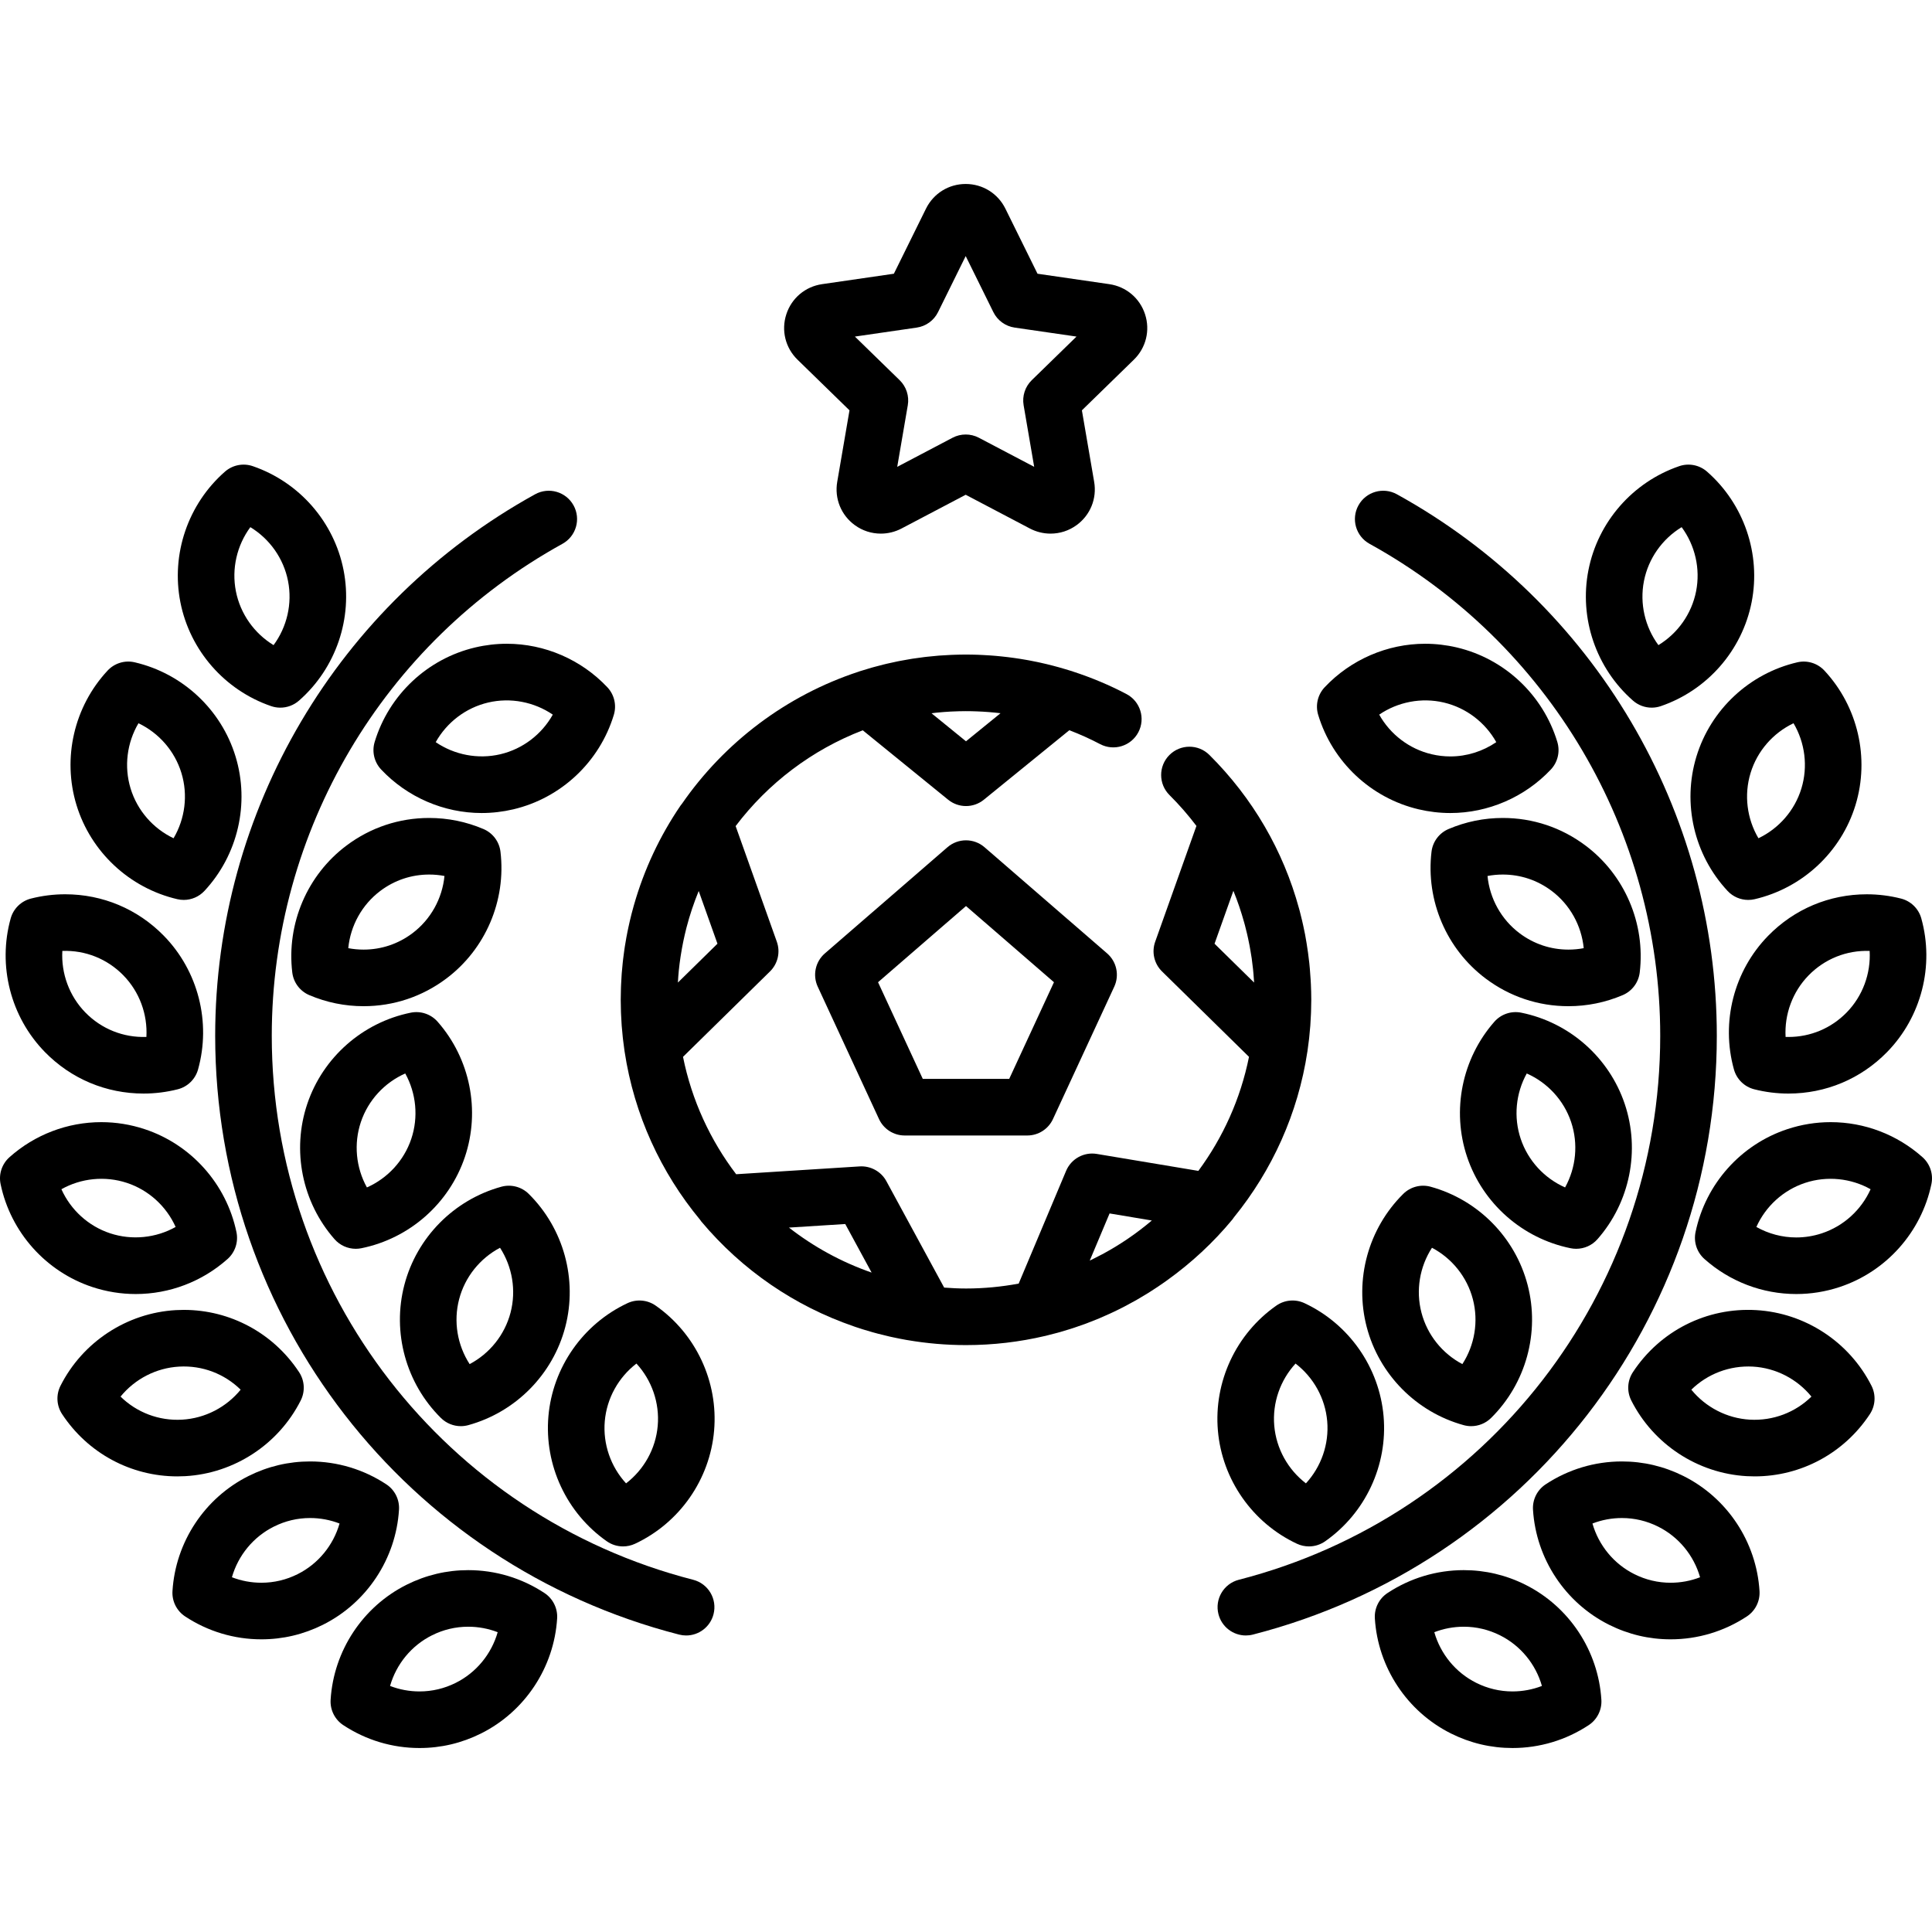 <?xml version="1.0" encoding="iso-8859-1"?>
<!-- Generator: Adobe Illustrator 19.0.0, SVG Export Plug-In . SVG Version: 6.00 Build 0)  -->
<svg xmlns="http://www.w3.org/2000/svg" xmlns:xlink="http://www.w3.org/1999/xlink" version="1.1" id="Layer_1" x="0px" y="0px" viewBox="0 0 511.998 511.998" style="enable-background:new 0 0 511.998 511.998;" xml:space="preserve">
<g>
	<g>
		<g>
			<path d="M343.698,409.105c1.014,0.475,2.101,0.709,3.182,0.709c1.516,0,3.021-0.459,4.303-1.357     c10.672-7.476,16.603-20.171,15.479-33.13c-1.123-12.959-9.15-24.443-20.948-29.971c-2.431-1.141-5.287-0.892-7.483,0.648     c-10.671,7.475-16.601,20.17-15.477,33.129C323.874,392.089,331.899,403.575,343.698,409.105z M343.331,361.356     c4.757,3.652,7.864,9.186,8.391,15.266c0.527,6.081-1.583,12.066-5.64,16.482c-4.757-3.652-7.864-9.186-8.391-15.266     C337.165,371.757,339.274,365.772,343.331,361.356z"/>
			<path d="M379.138,314.496c-2.586-0.714-5.359,0.012-7.267,1.9c-9.261,9.167-12.971,22.678-9.682,35.26     c3.288,12.586,13.133,22.554,25.691,26.019c0.658,0.182,1.328,0.27,1.993,0.27c1.95,0,3.853-0.761,5.275-2.168     c9.262-9.165,12.972-22.676,9.684-35.261C401.545,327.929,391.7,317.957,379.138,314.496z M387.54,361.501     c-5.304-2.799-9.297-7.729-10.84-13.638c-1.544-5.904-0.472-12.158,2.785-17.194c5.303,2.798,9.297,7.729,10.839,13.637     C391.867,350.212,390.795,356.466,387.54,361.501z"/>
			<path d="M417.712,330.943c2.131,0,4.19-0.91,5.63-2.545c8.605-9.781,11.375-23.516,7.227-35.845     c-4.146-12.327-14.654-21.595-27.425-24.184c-2.637-0.533-5.348,0.382-7.119,2.394c-8.608,9.781-11.378,23.517-7.228,35.843     c4.146,12.327,14.653,21.596,27.424,24.187C416.717,330.894,417.216,330.943,417.712,330.943z M403.01,301.823     c-1.946-5.785-1.31-12.097,1.593-17.345c5.484,2.427,9.807,7.069,11.754,12.853c1.945,5.787,1.309,12.101-1.593,17.35     C409.28,312.253,404.955,307.609,403.01,301.823z"/>
			<path d="M420.174,224.078c-6.377-4.783-13.953-7.311-21.909-7.311c-4.976,0-9.818,0.988-14.393,2.935     c-2.47,1.052-4.189,3.345-4.508,6.01c-1.544,12.94,3.963,25.824,14.366,33.623c6.376,4.785,13.953,7.314,21.911,7.314     c0.001,0,0.001,0,0.002,0c4.975,0,9.817-0.988,14.391-2.936c2.471-1.052,4.19-3.344,4.509-6.01     C436.087,244.766,430.581,231.88,420.174,224.078z M415.644,251.654c-0.001,0-0.001,0-0.002,0     c-4.687-0.001-9.151-1.492-12.914-4.315c-4.885-3.661-7.938-9.227-8.522-15.196c1.33-0.253,2.685-0.38,4.059-0.38     c4.687,0,9.151,1.492,12.913,4.312c4.885,3.663,7.939,9.229,8.524,15.199C418.372,251.527,417.016,251.654,415.644,251.654z"/>
			<path d="M375.973,214.482c2.754,0.647,5.576,0.977,8.386,0.977c0.001,0,0,0,0.002,0c10.018,0,19.723-4.202,26.624-11.528     c1.842-1.954,2.496-4.744,1.719-7.314c-3.774-12.469-13.985-22.062-26.649-25.04c-2.754-0.646-5.575-0.975-8.383-0.975     c-10.021,0-19.725,4.202-26.625,11.528c-1.841,1.953-2.495,4.742-1.719,7.312C353.101,201.913,363.312,211.508,375.973,214.482z      M382.625,186.175c5.943,1.398,10.972,5.269,13.903,10.501c-3.567,2.438-7.819,3.786-12.166,3.786c-0.001,0-0.001,0-0.002,0     c-1.656,0-3.323-0.195-4.956-0.579c-5.943-1.395-10.97-5.266-13.899-10.499C370.428,186.015,376.708,184.785,382.625,186.175z"/>
			<path d="M432.767,185.678c1.389,1.217,3.149,1.858,4.941,1.858c0.814,0,1.636-0.133,2.43-0.405     c12.326-4.225,21.545-14.777,24.059-27.542c2.51-12.761-2.017-26.018-11.815-34.6c-2.019-1.77-4.83-2.324-7.37-1.453     c-12.329,4.225-21.548,14.776-24.058,27.535C418.437,163.831,422.964,177.093,432.767,185.678z M435.665,153.969     c1.179-5.987,4.864-11.151,9.987-14.269c3.556,4.827,5.008,11.004,3.83,16.992c-1.18,5.99-4.865,11.155-9.987,14.273     C435.937,166.137,434.486,159.959,435.665,153.969z"/>
			<path d="M449.573,200.475c-3.795,12.439-0.635,26.09,8.246,35.626c1.435,1.541,3.431,2.387,5.487,2.387     c0.566,0,1.137-0.063,1.701-0.195c12.689-2.954,22.929-12.518,26.723-24.962c3.793-12.441,0.633-26.09-8.247-35.62     c-1.83-1.964-4.574-2.804-7.185-2.191C463.606,178.472,453.365,188.035,449.573,200.475z M463.917,204.849     c1.78-5.838,5.971-10.601,11.383-13.184c3.048,5.163,3.866,11.454,2.086,17.292c-1.781,5.84-5.971,10.604-11.383,13.188     C462.954,216.981,462.137,210.688,463.917,204.849z"/>
			<path d="M459.51,283.416c0.722,2.587,2.77,4.591,5.374,5.254c2.955,0.752,6.003,1.134,9.059,1.134c0.001,0,0.001,0,0.003,0     c9.924,0,19.211-3.905,26.149-10.999c9.091-9.301,12.565-22.872,9.068-35.421c-0.721-2.586-2.769-4.59-5.371-5.253     c-2.959-0.755-6.011-1.137-9.07-1.137c-9.923,0-19.207,3.904-26.142,10.996C459.486,257.291,456.012,270.865,459.51,283.416z      M479.303,258.475c4.264-4.362,10.058-6.688,16.173-6.472c0.332,5.988-1.837,11.953-6.101,16.317     c-4.092,4.183-9.571,6.486-15.428,6.486c-0.001,0-0.002,0-0.002,0c-0.249,0-0.498-0.004-0.747-0.013     C472.866,268.806,475.036,262.84,479.303,258.475z"/>
			<path d="M509.488,306.671c-6.727-5.99-15.373-9.29-24.348-9.29c-3.885,0-7.739,0.622-11.455,1.847     c-12.351,4.073-21.682,14.526-24.349,27.282c-0.55,2.628,0.348,5.351,2.354,7.136c6.726,5.987,15.373,9.285,24.347,9.285h0.001     c3.884,0,7.736-0.621,11.453-1.848c12.351-4.075,21.681-14.527,24.348-27.278C512.389,311.178,511.493,308.457,509.488,306.671z      M482.795,326.843c-2.198,0.725-4.472,1.093-6.756,1.093c0,0,0,0-0.001,0c-3.73,0-7.368-0.969-10.584-2.78     c2.46-5.474,7.131-9.771,12.93-11.685c5.787-1.911,12.156-1.236,17.341,1.689C493.263,320.63,488.592,324.93,482.795,326.843z"/>
			<path d="M465.395,347.191c-13.156-0.758-25.476,5.525-32.663,16.445c-1.477,2.244-1.64,5.106-0.428,7.504     c5.876,11.627,17.592,19.311,30.576,20.056c0.707,0.04,1.411,0.06,2.109,0.06c0,0,0,0,0.001,0     c12.329,0,23.75-6.169,30.549-16.504c1.477-2.242,1.64-5.104,0.429-7.501C490.097,355.622,478.382,347.935,465.395,347.191z      M463.736,376.223c-6.097-0.35-11.722-3.295-15.514-7.945c4.283-4.195,10.162-6.45,16.316-6.115     c6.097,0.35,11.721,3.296,15.511,7.946C475.768,374.305,469.896,376.567,463.736,376.223z"/>
			<path d="M446.115,391.149c-5.123-2.556-10.605-3.853-16.298-3.853c-7.198,0-14.185,2.099-20.204,6.069     c-2.241,1.479-3.521,4.044-3.354,6.725c0.809,13.001,8.539,24.686,20.178,30.498c5.121,2.554,10.602,3.849,16.293,3.849     c0,0,0,0,0.001,0c7.197,0,14.184-2.099,20.204-6.068c2.241-1.478,3.52-4.043,3.354-6.723     C465.483,408.642,457.753,396.956,446.115,391.149z M442.73,419.442c-3.346,0-6.575-0.765-9.597-2.271     c-5.465-2.727-9.47-7.655-11.118-13.425c2.477-0.958,5.115-1.454,7.803-1.454c3.347,0,6.576,0.766,9.601,2.274     c5.464,2.727,9.469,7.652,11.115,13.422C448.056,418.947,445.418,419.442,442.73,419.442z"/>
			<path d="M404.205,419.951c-5.123-2.555-10.606-3.851-16.299-3.851c-7.198,0-14.185,2.099-20.203,6.068     c-2.241,1.48-3.521,4.044-3.354,6.725c0.809,13.001,8.539,24.686,20.178,30.498c5.121,2.554,10.602,3.849,16.294,3.85     c0.001,0,0.002,0,0.003,0c7.196,0,14.181-2.098,20.2-6.067c2.241-1.478,3.521-4.043,3.355-6.723     C423.574,437.447,415.844,425.76,404.205,419.951z M400.824,448.245c-0.001,0-0.001,0-0.002,0     c-3.348-0.001-6.577-0.766-9.598-2.271c-5.465-2.727-9.47-7.655-11.118-13.425c2.476-0.957,5.115-1.453,7.802-1.453     c3.348,0,6.579,0.766,9.603,2.273c5.464,2.726,9.468,7.652,11.114,13.423C406.149,447.749,403.51,448.245,400.824,448.245z"/>
			<path d="M454.971,274.506c0-59.672-32.487-114.666-84.784-143.521c-3.624-2-8.187-0.684-10.187,2.942     c-2.001,3.626-0.684,8.186,2.942,10.186c47.514,26.217,77.032,76.18,77.032,130.391c0,67.979-45.921,127.255-111.672,144.148     c-4.011,1.03-6.427,5.117-5.396,9.128c0.869,3.385,3.916,5.635,7.257,5.635c0.617,0,1.245-0.077,1.871-0.238     C404.416,414.581,454.971,349.333,454.971,274.506z"/>
			<path d="M173.765,346.004c-2.197-1.54-5.054-1.789-7.483-0.648c-11.798,5.529-19.825,17.014-20.948,29.971     c-1.124,12.959,4.808,25.654,15.479,33.13c1.282,0.898,2.787,1.357,4.303,1.357c1.082,0,2.168-0.234,3.181-0.709     c11.799-5.529,19.825-17.015,20.946-29.971C190.367,366.174,184.437,353.478,173.765,346.004z M174.304,377.839     c-0.526,6.08-3.634,11.612-8.391,15.265c-4.057-4.416-6.166-10.4-5.64-16.482c0.527-6.08,3.635-11.613,8.392-15.266     C172.722,365.772,174.831,371.757,174.304,377.839z"/>
			<path d="M122.121,377.945c0.664,0,1.335-0.089,1.992-0.27c12.559-3.464,22.402-13.435,25.693-26.019     c3.287-12.583-0.424-26.094-9.684-35.26c-1.907-1.889-4.681-2.613-7.267-1.9c-12.561,3.461-22.407,13.433-25.695,26.019     c-3.287,12.585,0.423,26.096,9.685,35.261C118.269,377.184,120.172,377.945,122.121,377.945z M121.673,344.305     c1.543-5.906,5.537-10.838,10.839-13.637c3.257,5.036,4.33,11.29,2.787,17.194c-1.545,5.906-5.539,10.838-10.842,13.638     C121.201,356.466,120.129,350.212,121.673,344.305z"/>
			<path d="M94.283,330.943c0.495,0,0.995-0.049,1.492-0.15c12.768-2.592,23.277-11.859,27.426-24.186     c4.147-12.329,1.377-26.062-7.23-35.844c-1.772-2.013-4.487-2.928-7.119-2.394c-12.768,2.59-23.276,11.856-27.425,24.184     c-4.148,12.329-1.378,26.064,7.227,35.845C90.093,330.033,92.153,330.943,94.283,330.943z M95.64,297.334     c1.947-5.785,6.27-10.427,11.755-12.855c2.9,5.248,3.539,11.56,1.594,17.345c-1.947,5.786-6.271,10.429-11.756,12.858     C94.331,309.433,93.695,303.119,95.64,297.334z"/>
			<path d="M96.354,266.65c7.958,0,15.534-2.529,21.909-7.312c10.408-7.803,15.914-20.688,14.368-33.627     c-0.318-2.665-2.037-4.958-4.508-6.009c-4.575-1.948-9.418-2.935-14.392-2.935c-7.956,0-15.532,2.528-21.909,7.311     c-10.408,7.804-15.914,20.689-14.368,33.628c0.318,2.665,2.037,4.958,4.508,6.009C86.535,265.661,91.378,266.65,96.354,266.65z      M100.82,236.075c3.761-2.82,8.226-4.312,12.912-4.312c1.373,0,2.728,0.127,4.059,0.38c-0.584,5.971-3.638,11.534-8.525,15.198     c-3.761,2.821-8.226,4.313-12.912,4.313c-1.373,0-2.728-0.128-4.059-0.38C92.879,245.303,95.933,239.739,100.82,236.075z"/>
			<path d="M125.941,171.577c-12.663,2.976-22.874,12.57-26.648,25.039c-0.778,2.57-0.123,5.36,1.719,7.314     c6.901,7.326,16.606,11.528,26.626,11.528c2.809,0,5.631-0.329,8.385-0.976c12.662-2.974,22.873-12.569,26.648-25.041     c0.777-2.569,0.122-5.359-1.72-7.313c-6.9-7.326-16.605-11.527-26.626-11.527C131.517,170.601,128.696,170.93,125.941,171.577z      M132.592,199.884c-5.922,1.392-12.196,0.159-17.123-3.208c2.931-5.233,7.959-9.104,13.901-10.5     c5.918-1.392,12.196-0.159,17.123,3.208C143.562,194.617,138.534,198.488,132.592,199.884z"/>
			<path d="M71.858,187.131c0.795,0.273,1.615,0.405,2.43,0.405c1.791,0,3.553-0.642,4.941-1.858     c9.803-8.586,14.33-21.845,11.816-34.605c-2.513-12.762-11.731-23.312-24.057-27.537c-2.54-0.871-5.352-0.317-7.37,1.452     c-9.801,8.582-14.328,21.84-11.817,34.603C50.317,172.355,59.535,182.907,71.858,187.131z M66.344,139.7     c5.123,3.117,8.809,8.282,9.987,14.269c1.18,5.988-0.272,12.166-3.831,16.996c-5.121-3.118-8.807-8.284-9.986-14.272     C61.336,150.704,62.787,144.527,66.344,139.7z"/>
			<path d="M46.991,238.292c0.566,0.132,1.136,0.195,1.701,0.195c2.056,0,4.052-0.847,5.488-2.388     c8.879-9.536,12.037-23.186,8.243-35.623c-3.792-12.442-14.032-22.005-26.725-24.958c-2.616-0.612-5.354,0.229-7.185,2.191     c-8.88,9.53-12.04,23.179-8.247,35.622C24.06,225.773,34.301,235.338,46.991,238.292z M36.696,191.666     c5.413,2.582,9.603,7.347,11.383,13.186c1.781,5.837,0.964,12.129-2.086,17.295c-5.413-2.584-9.604-7.349-11.384-13.186     C32.83,203.12,33.648,196.829,36.696,191.666z"/>
			<path d="M38.052,289.803c3.056,0,6.103-0.382,9.061-1.134c2.603-0.663,4.652-2.666,5.374-5.254     c3.498-12.551,0.023-26.124-9.071-35.427c-6.935-7.091-16.219-10.995-26.142-10.995c-3.058,0-6.11,0.382-9.07,1.137     c-2.602,0.663-4.65,2.666-5.371,5.253c-3.497,12.549-0.023,26.12,9.07,35.423C18.839,285.898,28.126,289.803,38.052,289.803z      M16.52,252.003c6.105-0.221,11.908,2.109,16.172,6.471c4.27,4.366,6.438,10.33,6.106,16.32     c-6.106,0.219-11.911-2.113-16.175-6.472C18.358,263.956,16.188,257.992,16.52,252.003z"/>
			<path d="M35.959,342.931c8.974,0,17.621-3.297,24.348-9.285c2.006-1.786,2.903-4.508,2.353-7.136     c-2.667-12.756-11.998-23.209-24.348-27.281c-3.717-1.227-7.571-1.849-11.455-1.849c-8.974,0-17.62,3.299-24.347,9.29     c-2.004,1.786-2.901,4.506-2.351,7.134c2.665,12.751,11.994,23.204,24.347,27.28C28.221,342.31,32.075,342.931,35.959,342.931z      M16.274,315.159c5.185-2.923,11.548-3.6,17.341-1.688c5.799,1.911,10.468,6.21,12.929,11.683     c-5.187,2.921-11.556,3.595-17.341,1.689C23.404,324.93,18.733,320.63,16.274,315.159z"/>
			<path d="M49.117,391.195c12.987-0.743,24.703-8.429,30.576-20.055c1.211-2.397,1.048-5.26-0.429-7.503     c-6.801-10.334-18.223-16.505-30.553-16.505c-0.698,0-1.402,0.02-2.109,0.061c-12.986,0.743-24.702,8.429-30.574,20.058     c-1.211,2.396-1.048,5.259,0.429,7.501c6.8,10.334,18.22,16.504,30.55,16.504C47.705,391.255,48.409,391.236,49.117,391.195z      M47.458,362.164c6.189-0.358,12.033,1.921,16.316,6.114c-3.792,4.65-9.417,7.596-15.514,7.944     c-6.165,0.358-12.033-1.917-16.314-6.113C35.737,365.458,41.361,362.512,47.458,362.164z"/>
			<path d="M105.738,400.088c0.166-2.68-1.113-5.244-3.354-6.723c-6.02-3.971-13.006-6.069-20.204-6.069     c-5.692,0-11.175,1.297-16.297,3.853c-11.639,5.807-19.369,17.494-20.175,30.497c-0.166,2.68,1.113,5.245,3.354,6.723     c6.019,3.971,13.007,6.068,20.205,6.068c5.69,0,11.172-1.295,16.298-3.851C97.202,424.775,104.932,413.089,105.738,400.088z      M78.869,417.168c-3.024,1.509-6.255,2.272-9.602,2.272c-2.687,0-5.327-0.495-7.805-1.454     c1.647-5.769,5.652-10.694,11.116-13.421c3.023-1.51,6.253-2.274,9.601-2.274c2.687,0,5.327,0.496,7.804,1.454     C88.334,409.514,84.33,414.441,78.869,417.168z"/>
			<path d="M144.292,422.169c-6.018-3.97-13.005-6.068-20.203-6.068c-5.692,0-11.176,1.296-16.301,3.852     c-11.637,5.807-19.366,17.495-20.172,30.499c-0.166,2.68,1.114,5.245,3.355,6.723c6.018,3.97,13.004,6.067,20.202,6.067     c5.691,0,11.173-1.296,16.298-3.852c11.636-5.81,19.366-17.496,20.175-30.496C147.813,426.213,146.533,423.648,144.292,422.169z      M120.776,445.972c-3.023,1.509-6.254,2.273-9.602,2.273c-2.687,0-5.326-0.496-7.803-1.453     c1.647-5.771,5.651-10.695,11.112-13.422c3.025-1.51,6.257-2.274,9.605-2.274c2.687,0,5.326,0.496,7.802,1.453     C130.241,438.319,126.236,443.245,120.776,445.972z"/>
			<path d="M183.694,418.654c-65.751-16.892-111.672-76.169-111.672-144.148c0-54.21,29.517-104.173,77.032-130.391     c3.626-2,4.943-6.561,2.942-10.186c-2-3.626-6.561-4.942-10.186-2.942c-52.296,28.855-84.784,83.849-84.784,143.521     c0,74.827,50.553,140.075,122.937,158.671c0.626,0.161,1.254,0.238,1.871,0.238c3.341,0,6.388-2.249,7.257-5.635     C190.121,423.77,187.705,419.684,183.694,418.654z"/>
			<path d="M260.907,224.523c-2.817-2.438-7-2.438-9.818,0l-32.486,28.134c-2.526,2.188-3.3,5.785-1.896,8.818l16.242,35.091     c1.227,2.651,3.883,4.349,6.805,4.349h32.486c2.921,0,5.577-1.697,6.804-4.348l16.246-35.091c1.405-3.033,0.632-6.63-1.896-8.819     L260.907,224.523z M267.449,285.917h-22.902l-11.858-25.62l23.31-20.187l23.311,20.187L267.449,285.917z"/>
			<path d="M327.021,322.582c10.068-12.388,16.971-27.447,19.454-43.937c0.002-0.015,0.008-0.029,0.01-0.045     c0.019-0.125,0.031-0.25,0.049-0.375c0.128-0.876,0.242-1.756,0.345-2.639c0.024-0.216,0.051-0.432,0.074-0.648     c0.112-1.034,0.212-2.07,0.289-3.114c0.003-0.037,0.005-0.074,0.007-0.112c0.072-0.981,0.125-1.967,0.165-2.957     c0.01-0.238,0.02-0.476,0.027-0.713c0.034-1.023,0.058-2.048,0.058-3.079c0-1.371-0.04-2.737-0.1-4.101     c-0.021-0.447-0.049-0.893-0.075-1.338c-0.054-0.924-0.122-1.846-0.203-2.764c-0.046-0.512-0.09-1.024-0.144-1.534     c-0.097-0.919-0.213-1.833-0.338-2.745c-0.115-0.852-0.245-1.699-0.384-2.544c-0.127-0.765-0.252-1.53-0.397-2.29     c-0.147-0.764-0.311-1.522-0.475-2.28c-0.103-0.468-0.206-0.936-0.315-1.401c-0.198-0.85-0.405-1.696-0.628-2.537     c-0.059-0.22-0.122-0.438-0.183-0.657c-4.156-15.263-12.229-29.248-23.759-40.707c-2.935-2.918-7.683-2.904-10.603,0.032     c-2.919,2.937-2.904,7.684,0.032,10.603c2.593,2.577,4.969,5.313,7.139,8.176l-10.932,30.695c-0.98,2.751-0.274,5.82,1.81,7.866     l23.052,22.636c-2.239,11.135-6.906,21.398-13.42,30.222l-26.903-4.492c-3.425-0.575-6.799,1.286-8.146,4.488l-12.567,29.874     c-4.529,0.839-9.19,1.3-13.958,1.3c-1.949,0-3.875-0.098-5.789-0.241l-15.318-28.212c-1.394-2.565-4.176-4.079-7.062-3.905     l-32.742,2.073c-6.86-9.02-11.769-19.598-14.085-31.107l23.052-22.636c2.083-2.047,2.789-5.115,1.811-7.865L194.95,218.92     c8.57-11.334,20.221-20.206,33.692-25.383l22.627,18.394c1.378,1.12,3.054,1.681,4.731,1.681c1.677,0,3.352-0.561,4.73-1.681     l22.65-18.414c2.792,1.066,5.521,2.294,8.165,3.685c3.666,1.927,8.199,0.518,10.126-3.145c1.929-3.666,0.52-8.199-3.146-10.126     c-4.511-2.372-9.226-4.347-14.074-5.928c-0.076-0.026-0.146-0.064-0.224-0.089c-0.221-0.071-0.444-0.132-0.665-0.201     c-0.412-0.13-0.826-0.252-1.24-0.376c-2.195-0.66-4.413-1.235-6.648-1.727c-0.232-0.051-0.462-0.103-0.693-0.151     c-0.738-0.156-1.478-0.304-2.219-0.441c-0.245-0.046-0.489-0.087-0.734-0.131c-2.193-0.39-4.403-0.698-6.624-0.927     c-0.514-0.053-1.027-0.105-1.541-0.15c-0.498-0.043-0.997-0.08-1.496-0.114c-0.654-0.046-1.309-0.083-1.963-0.114     c-0.396-0.02-0.793-0.041-1.189-0.055c-1.071-0.038-2.143-0.063-3.216-0.063c-1.074,0-2.142,0.025-3.206,0.063     c-0.255,0.009-0.51,0.018-0.765,0.029c-1.057,0.045-2.109,0.104-3.156,0.185c-0.101,0.008-0.2,0.019-0.3,0.026     c-0.975,0.078-1.943,0.176-2.909,0.285c-0.248,0.027-0.497,0.055-0.745,0.085c-1.024,0.124-2.044,0.263-3.059,0.421     c-0.2,0.031-0.399,0.067-0.6,0.1c-0.873,0.143-1.741,0.297-2.604,0.463c-0.253,0.049-0.507,0.096-0.76,0.146     c-0.969,0.195-1.932,0.406-2.89,0.632c-0.302,0.071-0.603,0.147-0.903,0.221c-0.771,0.19-1.537,0.39-2.299,0.599     c-0.27,0.074-0.541,0.143-0.811,0.221c-0.886,0.251-1.763,0.52-2.636,0.798c-0.195,0.062-0.393,0.114-0.587,0.178     c-0.061,0.02-0.115,0.049-0.174,0.069c-19.194,6.283-35.61,18.753-46.883,35.044c-0.118,0.148-0.244,0.287-0.352,0.445     c-5.536,8.115-9.664,16.973-12.325,26.27c-0.031,0.109-0.063,0.219-0.094,0.328c-0.189,0.669-0.373,1.34-0.546,2.013     c-0.032,0.123-0.062,0.248-0.093,0.372c-0.277,1.099-0.535,2.202-0.772,3.313c-0.091,0.424-0.18,0.849-0.265,1.274     c-0.097,0.484-0.191,0.969-0.279,1.454c-0.145,0.792-0.28,1.586-0.404,2.384c-0.057,0.371-0.107,0.744-0.161,1.116     c-0.098,0.69-0.189,1.383-0.272,2.076c-0.04,0.343-0.08,0.684-0.117,1.027c-0.104,0.957-0.195,1.917-0.269,2.881     c-0.011,0.143-0.018,0.286-0.027,0.429c-0.063,0.885-0.111,1.773-0.149,2.664c-0.011,0.274-0.021,0.55-0.031,0.825     c-0.033,1.018-0.057,2.038-0.057,3.063c0,1.031,0.023,2.057,0.058,3.079c0.008,0.237,0.018,0.475,0.027,0.713     c0.04,0.99,0.093,1.977,0.165,2.957c0.002,0.038,0.004,0.075,0.007,0.112c0.077,1.043,0.177,2.08,0.289,3.113     c0.023,0.217,0.05,0.434,0.075,0.65c0.102,0.882,0.216,1.76,0.344,2.635c0.018,0.125,0.03,0.252,0.049,0.377     c0.002,0.016,0.008,0.03,0.01,0.046c2.528,16.792,9.638,32.103,20.01,44.618c0.112,0.157,0.215,0.32,0.341,0.47     c10.822,12.9,24.767,22.4,40.352,27.751c0.184,0.064,0.365,0.129,0.55,0.191c0.641,0.215,1.282,0.426,1.929,0.628     c0.843,0.264,1.692,0.515,2.545,0.755c0.463,0.129,0.928,0.256,1.393,0.377c1.019,0.27,2.042,0.522,3.074,0.757     c0.296,0.067,0.594,0.131,0.892,0.194c1.182,0.257,2.369,0.492,3.567,0.703c0.137,0.023,0.273,0.045,0.41,0.067     c5.013,0.854,10.161,1.306,15.414,1.306c7.207,0,14.22-0.841,20.951-2.423c0.034-0.008,0.069-0.011,0.103-0.019     c0.185-0.044,0.366-0.097,0.55-0.142c0.812-0.197,1.619-0.405,2.421-0.624c0.296-0.079,0.593-0.156,0.889-0.24     c0.94-0.267,1.872-0.551,2.8-0.847c0.322-0.102,0.644-0.208,0.964-0.313c0.957-0.317,1.91-0.646,2.853-0.993     c0.184-0.067,0.365-0.14,0.548-0.208c0.909-0.342,1.812-0.698,2.706-1.067c0.17-0.07,0.34-0.138,0.509-0.208     c1.001-0.421,1.992-0.86,2.974-1.315c0.177-0.082,0.353-0.164,0.529-0.248c1.004-0.472,2.001-0.958,2.984-1.465     c0.076-0.04,0.151-0.081,0.228-0.121c0.926-0.48,1.841-0.979,2.748-1.489c0.171-0.096,0.343-0.189,0.513-0.286     c0.877-0.502,1.744-1.02,2.603-1.549c0.297-0.184,0.593-0.369,0.888-0.555c0.699-0.443,1.394-0.893,2.079-1.354     c0.494-0.33,0.983-0.67,1.472-1.011c0.355-0.249,0.71-0.499,1.063-0.753c6.365-4.573,12.17-9.947,17.193-16.024     C326.734,323.01,326.879,322.796,327.021,322.582z M321.866,250.094l4.992-14.02c1.118,2.738,2.065,5.541,2.856,8.39     c0.066,0.243,0.137,0.484,0.201,0.729c0.199,0.748,0.383,1.5,0.56,2.253c0.09,0.385,0.177,0.771,0.261,1.158     c0.148,0.682,0.291,1.364,0.42,2.049c0.095,0.501,0.178,1.004,0.262,1.508c0.102,0.603,0.207,1.204,0.295,1.81     c0.135,0.945,0.25,1.895,0.351,2.849c0.045,0.424,0.081,0.85,0.119,1.274c0.067,0.764,0.124,1.53,0.169,2.297L321.866,250.094z      M247.868,188.898c0.194-0.021,0.389-0.042,0.583-0.061c1.122-0.11,2.251-0.197,3.387-0.259c0.206-0.011,0.412-0.018,0.618-0.027     c1.145-0.053,2.295-0.086,3.452-0.088c1.003-0.001,2.005,0.023,3.005,0.061c2.086,0.08,4.168,0.24,6.236,0.489l-9.151,7.439     l-9.134-7.426C247.2,188.986,247.531,188.934,247.868,188.898z M179.893,257.16c0.002-0.02,0.005-0.039,0.007-0.059     c0.121-1.186,0.274-2.362,0.45-3.531c0.038-0.254,0.083-0.507,0.123-0.76c0.156-0.97,0.326-1.935,0.519-2.891     c0.047-0.236,0.096-0.472,0.145-0.707c0.223-1.059,0.464-2.11,0.73-3.153c0.024-0.094,0.047-0.189,0.071-0.284     c0.858-3.311,1.947-6.527,3.222-9.65l4.972,13.966l-10.485,10.296C179.71,259.308,179.784,258.229,179.893,257.16z      M209.078,325.322l14.92-0.945l6.986,12.867C223.002,334.474,215.62,330.418,209.078,325.322z M298.796,328.343     c-0.051,0.034-0.102,0.067-0.151,0.102c-0.939,0.633-1.894,1.244-2.861,1.836c-0.07,0.043-0.139,0.088-0.209,0.13     c-0.959,0.582-1.935,1.141-2.92,1.682c-0.191,0.104-0.386,0.207-0.579,0.311c-0.876,0.471-1.762,0.927-2.656,1.363     c-0.131,0.063-0.26,0.131-0.391,0.193c-0.077,0.038-0.158,0.069-0.235,0.107l5.256-12.495l11.199,1.87     C303.185,325.182,301.036,326.826,298.796,328.343z"/>
			<path d="M225.124,108.742l-3.25,18.951c-0.763,4.433,1.025,8.831,4.665,11.479c2.018,1.468,4.403,2.242,6.899,2.242     c1.893,0,3.78-0.466,5.46-1.348l17.021-8.95l17.032,8.956c1.677,0.878,3.561,1.342,5.449,1.342c2.49,0,4.873-0.773,6.9-2.243     c3.639-2.647,5.427-7.045,4.665-11.474l-3.251-18.955l13.77-13.422c3.222-3.14,4.36-7.748,2.971-12.024     c-1.389-4.28-5.017-7.341-9.473-7.99l-19.03-2.765l-8.514-17.251c-1.993-4.03-6.023-6.534-10.519-6.534     c-4.5,0-8.532,2.507-10.521,6.54l-8.511,17.245l-19.033,2.765c-4.453,0.649-8.082,3.71-9.47,7.987     c-1.391,4.279-0.252,8.888,2.969,12.027L225.124,108.742z M242.944,86.815c2.442-0.354,4.554-1.888,5.646-4.102l7.329-14.85     l7.329,14.85c1.093,2.213,3.203,3.747,5.647,4.102l16.389,2.381l-11.859,11.558c-1.768,1.724-2.573,4.205-2.155,6.637     l2.799,16.325l-14.658-7.708c-1.093-0.574-2.29-0.861-3.489-0.861c-1.199,0-2.396,0.287-3.489,0.861l-14.658,7.708l2.799-16.325     c0.418-2.432-0.389-4.914-2.155-6.637l-11.862-11.558L242.944,86.815z"/>
		</g>
	</g>
</g>
<g>
</g>
<g>
</g>
<g>
</g>
<g>
</g>
<g>
</g>
<g>
</g>
<g>
</g>
<g>
</g>
<g>
</g>
<g>
</g>
<g>
</g>
<g>
</g>
<g>
</g>
<g>
</g>
<g>
</g>
</svg>
